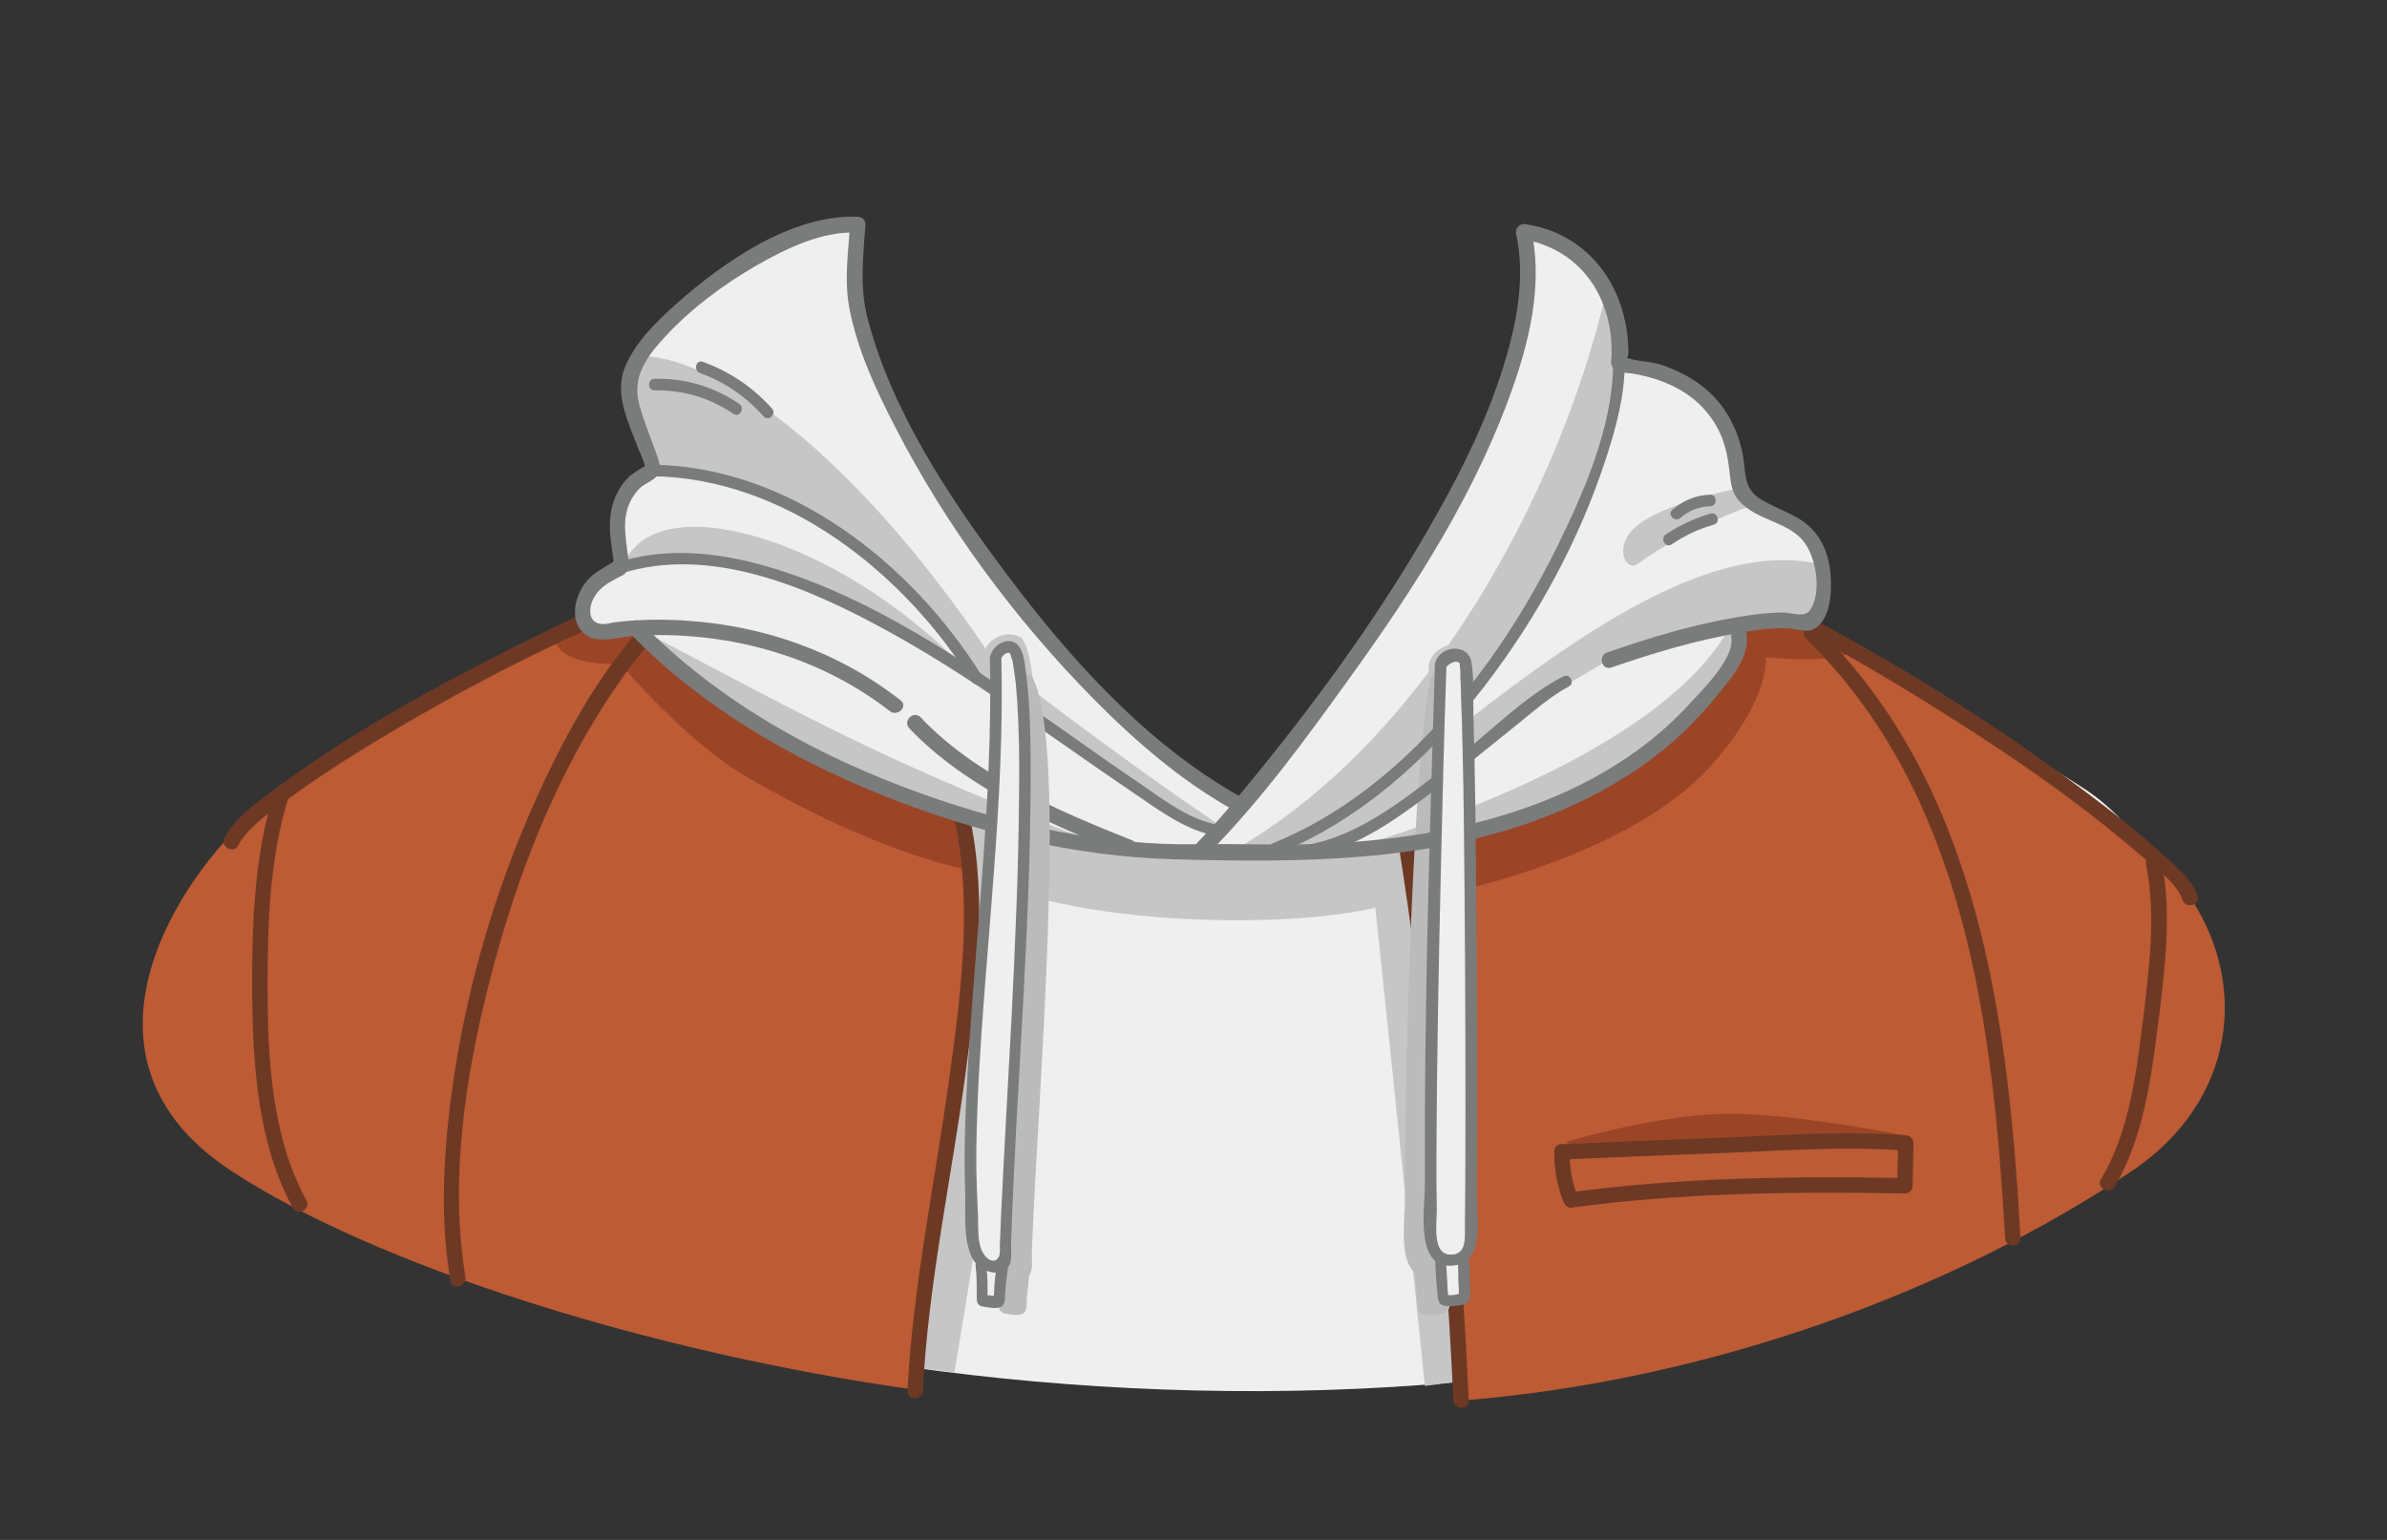 <?xml version="1.0" encoding="utf-8"?>
<!-- Generator: Adobe Illustrator 19.2.0, SVG Export Plug-In . SVG Version: 6.00 Build 0)  -->
<svg version="1.1" id="Layer_1" xmlns="http://www.w3.org/2000/svg" xmlns:xlink="http://www.w3.org/1999/xlink" x="0px" y="0px"
	 viewBox="0 0 620 400" style="enable-background:new 0 0 620 400;" xml:space="preserve">
<rect x="0" y="0" width="620" height="400" fill="#333333" stroke="none"/>
<style type="text/css">
	.st0{fill:#EFEFEF;}
	.st1{fill:#BC5B34;}
	.st2{fill:#C6C6C6;}
	.st3{fill:#9B4527;}
	.st4{fill:#6D3924;}
	.st5{fill:#BBBBBC;}
	.st6{fill:#7A7B7B;}
</style>
<g>
	<path class="st0" d="M544,206.7c-7-5.3-47.2-28.4-73.9-43.9c-2.2,0.2-4.3-0.2-6.5-0.4c-5.2-0.6-9.2-1.4-10.6,4.9
		c-1.7,8.1-8,14.2-13.9,20c-6.8,6.8-15.1,13.2-23.6,17.8c-4.5,2.4-9,4.6-13.9,6c-4.6,1.4-9.2,3.5-13.9,4.4c-0.1,0.4-0.5,0.7-1,0.7
		c-3-0.1-6.1,1.7-9,2.5c-4.3,1.2-8.9,1.7-13.3,2.3c-8.3,1.2-17.2,0.3-25.6,0.7c-14.9,0.8-31,2.3-45.6-0.1c-0.2,0.3-0.5,0.6-0.9,0.5
		c-10.1-0.6-19.7-2.8-29.6-5.5c-4.8-1.3-9.7-2-14.3-3.9c-4.1-1.7-8.5-2.7-12.6-4.4c-0.2,0.1-0.4,0.1-0.7,0
		c-10-3.8-19.4-8.4-28.5-13.9c-4.6-2.8-9.9-4.4-14.4-7.4c-4-2.7-8-5.4-11.8-8.3c-3.6-2.8-7.7-5.4-10.9-8.5c-1.2-1.1-1.7-2.5-2.6-3.8
		c-1.8-2.7-2.8-2.2-5.4-1.7c-3.9,0.6-10.3,1.6-11.4-3.4c-22,11.4-55.7,30.3-78.7,50.2c-21.6,18.6-25,66.5,4,88.5
		c86.9,66,340.2,92.5,466.1,9.1C570.9,289.5,578.5,232.7,544,206.7z"/>
	<g>
		<path class="st1" d="M239.9,338.5c0.3-15.5,3.8-31.1,6.1-46.3c4.1-26.6,8-54.9,2.4-86.1c-0.3-1.8-56-59.1-56-59.1
			S104.9,177,66.9,210c-22.2,19.4-50.7,65.3-6.9,94.1c37.2,24.5,108.3,47.2,178.3,57C237.9,356.6,239.8,343.1,239.9,338.5z"/>
		<path class="st1" d="M560,222.5c-15.5-14.9-78.1-56.2-100.6-66.6c-1.8-0.8-28.6-15.9-30.7-13.1c-11.5,15.4-64.4,60.9-66.9,63.5
			c5.9,26.3,8.5,53.3,11,80.1c1.3,14.1,2.6,28.2,4.6,42.2c1.3,9.3,2.3,25.9,2.4,35.2c65.5-5.3,128-28.9,173.9-59.6
			C584.2,283.7,585.3,246.8,560,222.5z"/>
	</g>
	<g>
		<g>
			<path class="st2" d="M252.1,225.9c20.1,14.8,92,17.1,114.7,6.9c3.2-1.4-1.5-13.9-1.5-13.9l-46.8,2.1l-33.1,0.5l-34.1-10
				C251.3,211.4,249.2,223.7,252.1,225.9z"/>
			<path class="st2" d="M247.9,356.5c0,0,20-119.2,18.3-126.5c-1.7-7.3-14.2-9.7-14.2-9.7V240l-0.8,28l-5,28.6l-5.7,37.5l-2.4,21.2
				L247.9,356.5z"/>
			<path class="st2" d="M378,359l-7.9,1c0,0-12.6-122.7-13.3-128s10.4-6.8,10.4-6.8l1.5,17.9l9.3,98.6V359z"/>
		</g>
		<path class="st3" d="M251.3,225.9c0,0-22.4-3.7-57.5-24.2c-16-9.4-32.6-29.2-32.6-29.2s-15.9,0.8-16.9-6.4c-0.7-4.7,11-5.9,11-5.9
			l25.5,3.1l67.2,35.9L251.3,225.9z"/>
		<path class="st3" d="M482.5,168.6c-9-5.4-16.8-9.8-22.4-12.4l-15.9-1l-35.1,28.1l-44.9,34.3c1,5.1,1.8,11.2,2.6,16.2
			c12.8-1.8,57-12.1,77.4-34.7c16-17.8,14.4-28.4,14.4-28.4S477.8,172.9,482.5,168.6z"/>
		<path class="st3" d="M406.7,296.6c0,0,25.4-7.6,43.6-7.3S495,295,495,295l-8.8,1.6l-30.9,0.7l-44.6,1.5L406.7,296.6z"/>
	</g>
	<g>
		<g>
			<path class="st4" d="M245.6,204.3c8.1,24.7,4.2,52.6,0.7,77.7c-3.7,26.3-9.2,52.6-10.6,79.2c-0.1,2.6,3.9,2.6,4,0
				c1.4-27.5,7.3-54.5,11-81.7c3.3-24.8,6.7-52-1.2-76.2C248.7,200.8,244.8,201.8,245.6,204.3L245.6,204.3z"/>
		</g>
		<g>
			<path class="st4" d="M361.1,206.2c8.9,52,13.9,104.8,16.4,157.5c0.1,2.6,4.1,2.6,4,0C379,310.7,374,257.5,365,205.2
				C364.6,202.6,360.7,203.7,361.1,206.2L361.1,206.2z"/>
		</g>
		<g>
			<path class="st4" d="M403.7,299.1c0,4.8,0.7,8.7,2.4,13.1c0.3,0.7,1,1.6,1.9,1.5c28.9-3.9,57.7-4.2,86.8-3.7c1.1,0,2-0.9,2-2
				c0.1-3.7,0.1-7.4,0.2-11.1c0-1.1-0.9-1.9-2-2c-16.5-1.3-33.4,0.1-49.9,0.7c-13.1,0.5-26.3,1-39.4,1.6c-2.6,0.1-2.6,4.1,0,4
				c13.1-0.6,26.3-1.1,39.4-1.6c16.5-0.6,33.4-2,49.9-0.7c-0.7-0.7-1.3-1.3-2-2c-0.1,3.7-0.1,7.4-0.2,11.1c0.7-0.7,1.3-1.3,2-2
				c-29.1-0.5-57.9-0.2-86.8,3.7c0.6,0.5,1.3,1,1.9,1.5c-1.6-4.1-2.2-7.7-2.2-12C407.7,296.5,403.7,296.5,403.7,299.1z"/>
		</g>
		<g>
			<path class="st4" d="M469.1,165.9c41.5,40.5,48.6,100.8,51.7,155.7c0.1,2.6,4.1,2.6,4,0c-3.1-56-10.6-117.3-52.9-158.6
				C470.1,161.2,467.2,164.1,469.1,165.9L469.1,165.9z"/>
		</g>
		<g>
			<path class="st4" d="M186,146.5c-21.8,13.2-35.9,37.2-46.2,59.8c-12.1,26.5-20.1,55.2-23.3,84.2c-1.5,14-1.9,28.3,0.5,42.3
				c0.4,2.5,4.3,1.5,3.9-1.1c-4.2-25.4,0-52.3,6.3-77c6.9-27,17.3-53.9,33.3-77c7.4-10.7,16.4-20.9,27.6-27.7
				C190.2,148.6,188.2,145.1,186,146.5L186,146.5z"/>
		</g>
		<g>
			<path class="st4" d="M61.8,219.7c2.6-4.9,8.2-8.6,12.6-11.8c7.9-5.9,16.2-11.1,24.6-16.2c20.3-12.2,41.4-23.2,63.2-32.4
				c10.4-4.4,21.1-8.4,32.1-10.9c2.5-0.6,1.4-4.4-1.1-3.9c-21.3,4.7-41.8,14.6-61.2,24.3c-20.3,10.3-40.6,21.5-59,35
				c-5.1,3.8-11.6,8-14.7,13.8C57.1,219.9,60.6,221.9,61.8,219.7L61.8,219.7z"/>
		</g>
		<g>
			<path class="st4" d="M427.6,144.7c25.8,10.4,50.4,23.8,74,38.5c18.6,11.6,37,24,53.6,38.3c3.6,3.1,10.2,7.6,11.7,12.3
				c0.8,2.4,4.7,1.4,3.9-1.1c-1.4-4.3-5.8-7.8-9-10.7c-6.6-6.1-13.8-11.6-21-17c-21.6-16.1-44.5-30.5-68.2-43.3
				c-14.3-7.7-28.9-14.8-43.9-20.8C426.2,139.9,425.2,143.8,427.6,144.7L427.6,144.7z"/>
		</g>
		<g>
			<path class="st4" d="M557.4,224.6c2.7,12.7,0.8,27-0.7,39.7c-1.7,13.8-3.6,29.9-11,42c-1.3,2.2,2.1,4.2,3.5,2
				c7.5-12.4,9.6-28.6,11.4-42.8c1.7-13.5,3.6-28.6,0.8-42C560.8,221,556.9,222,557.4,224.6L557.4,224.6z"/>
		</g>
		<g>
			<path class="st4" d="M71.2,205.9c-5.2,16.2-5.8,34.7-5.7,51.6c0.1,18.6,1.4,39.6,10.6,56.3c1.2,2.3,4.7,0.2,3.5-2
				c-9.1-16.4-10.1-37.3-10.1-55.6c0-16.2,0.5-33.7,5.5-49.2C75.9,204.5,72,203.5,71.2,205.9L71.2,205.9z"/>
		</g>
	</g>
	<g>
		<path class="st4" d="M425.7,141.6c-7.5,12.1-18.3,21.5-28.8,30.9c-11.5,10.3-23.1,20.5-35.4,29.8c-2,1.5,0,5,2,3.5
			c12.6-9.6,24.5-19.9,36.2-30.5c10.8-9.7,21.7-19.3,29.4-31.7C430.5,141.4,427,139.4,425.7,141.6L425.7,141.6z"/>
	</g>
	<g>
		<path class="st4" d="M192.5,147c15.4,21.5,33.4,40.8,53.9,57.6c2,1.6,4.8-1.2,2.8-2.8c-20.2-16.5-38.1-35.6-53.3-56.8
			C194.5,142.9,191,144.9,192.5,147L192.5,147z"/>
	</g>
	<path class="st0" d="M152.2,160.6c1.2,5.8,11.6-0.5,14.9,2.1c1,0.8,1.3,2.2,2,3.2c1.5,2.4,3.4,3.8,5.6,5.4
		c3.5,2.7,6.8,5.6,10.4,8.1c3.4,2.3,6.8,5,10.3,7c4.3,2.4,8.9,4,13.1,6.6c8.4,5.1,17,9.2,26.1,12.8c0.3-0.1,0.6-0.1,0.9,0
		c4,1.8,8.3,2.6,12.4,4.3c5,2.1,10,3.9,15.3,5.4c9.2,2.5,18.4,3.8,27.8,4.4c0.2-0.5,0.6-0.9,1.3-0.7c15.6,4.2,33.1,2.4,49,1.6
		c9.5-0.5,18.9-1.2,28.4-2.6c3.5-0.5,6.9-1.2,10.3-2.3c1.8-0.6,3.6-1.4,5.6-1.6c0.1-0.3,0.3-0.5,0.7-0.5c5.3-0.8,10.6-3.2,15.7-4.8
		c5.8-1.8,11.2-4.1,16.3-7.3c9.3-5.7,18.8-12.3,25.4-21.1c1.6-2.1,3.1-4.3,4.6-6.5c2-3,1.8-6.3,2.7-9.6c0.4-1.6,1.3-2.8,2.8-3.5
		c5.3-2.8,11.7,0.9,17.2-0.3c0.1,0,0.2,0,0.3,0c1.8-2.2,2.2-6.6,2-10.4c-0.2-4.3-1.6-10.2-7-13.6c-1.5-1-3.1-1.7-4.9-2.5
		c-1.7-0.8-3.4-1.6-5-2.5c-4.5-2.8-5-6.4-5.4-10c-0.1-0.9-0.2-1.7-0.4-2.6c-1.2-6.3-4-11.7-8.3-15.6c-3.1-2.9-7.1-5.1-11.8-6.6
		c-1.7-0.5-3.4-1-5.4-1.3c-0.2,0-0.6-0.1-1-0.1c-0.7,0-1.4-0.1-2.1-0.2l-2.8-0.6l1.3-2.4c0-0.2,0.1-0.7,0-2.1l0-0.2
		c-0.1-2.1-0.4-4.1-0.8-6.1c-0.9-4.4-2.7-8.6-5.2-12c-4.4-6.1-11-10.1-18.4-11.3l-0.1,0l-0.1,0c-0.1,0-0.1,0-0.2,0c0,0,0,0,0,0l0,0
		l0,0.1l0.1,0.2l0,0.2c1.2,5.9,1.2,11.9,0.5,17.4l-0.3-0.2c0,0,0.1,0.4,0.2,1c-0.8,6.3-2.4,12.1-3.8,16.6
		c-3.7,12-9.4,24.4-17.7,39.3c-0.9,1.5-1.7,3-2.6,4.6c-11.8,28.6-48.7,69.9-51.1,69c-10-3.5-41.1-34.7-50.7-44.9
		c-3.5-4.2-6.9-8.6-10.5-13.3c-14.4-19.1-29.9-42.1-36.5-66.9c-2.1-7.8-1.5-15-0.9-22.7c0.1-0.8,0.1-1.7,0.2-2.5c0,0-0.1,0-0.1,0
		c-0.4,0-0.9,0-1.3,0c-12.4,0-27.6,7.4-43.8,21.5c-5.3,4.6-11,10.2-13.6,16.6c-2,5.1,0.2,10.8,2.4,16.3c0.4,1,0.8,2.1,1.2,3.1
		c0.1,0.2,0.2,0.4,0.3,0.8c1.1,2.5,1.8,4.2,1.2,5.6l-1.9,1.2c0.4,0,0.7-0.1,0.7-0.1c-0.5,0.2-2.8,1.8-3.4,2.2
		c-2.3,2.3-3.7,5.4-4.1,8.8c-0.3,2.6,0,5.1,0.3,7.8l0.2,1.3c0,0.3,0,0.7,0,1.1c0,0.3,0,0.8,0,1c-0.1-0.6-0.1,2-0.1,2
		c-0.8,1-2.2,1.7-3.7,2.4c-0.9,0.5-2.1,1.1-2.5,1.5c-1.9,1.9-3.7,5.4-3.4,8.4C151.6,159.8,152,160,152.2,160.6z"/>
	<path class="st2" d="M371.1,188.4c0.1-0.2,0.2-0.4,0.3-0.6c1.1-2.3,3.2-3.8,5.6-4.5c0.7-0.5,1.5-1,2.2-1.6c0.4-0.3,0.7-0.8,1-1
		c0.2-0.5,0.4-0.9,0.7-1.2c0.9-1.4,2-2.5,3.2-3.3c-0.1-1.7-0.2-3.2-0.2-4.4c-0.2-2.7-2.4-4.5-5.4-4.5c-2.2,0-4.4,0.9-5.8,2.3
		c-1,1.1-1.6,2.4-1.6,3.7c0,1.2-0.2,7.1-0.5,15.8C370.7,188.9,370.9,188.6,371.1,188.4z"/>
	<path class="st5" d="M374.1,173.3c-0.1-2.9,6.3-4.3,6.5-1.4c1.6,23,1.9,137.9,1.2,151.9c-0.2,4.8-9.7,5.1-10,0.3
		C370.4,295,374.1,173.3,374.1,173.3z"/>
	<g>
		<path class="st2" d="M165.1,92.7c0,0,8.3-2.2,27.2,9.2c35.1,21.2,65.6,69.5,65.6,69.5s30.5,23.8,57.5,42c3.7,2.5-1.7,2.1-1.7,2.1
			l-26.8-16.5l-33.1-22.8l-10.5-14.7l-11.9-12.4L217.8,138l-14-7.3c0,0-11.9-4.7-12.6-4.9s-14.3-3.6-14.3-3.6l-8-1.9l-4.7-13.2
			L165.1,92.7z"/>
		<path class="st2" d="M162.2,146.2c-0.8,1.8,7.8-1.2,7.8-1.2h13.2l16.2,2.7l15.1,6.7l29.1,14.3c0,0,7.5,5.5,6.2,4.2
			C217.1,139.5,170.9,126.3,162.2,146.2z"/>
		<path class="st2" d="M168.3,164.6c-3.6-1.9,9.6,11.6,9.6,11.6l15.3,9.7l22,13l41.9,15.8l17.7,3.2c0,0,15.6,3.1,12.6,2
			C231.6,198.9,210.2,186.6,168.3,164.6z"/>
		<path class="st2" d="M322.3,219.8c48.2-28.5,82.5-91,94.9-143.9c1-4.1,3.4,16.7,3.4,16.7l-4,23.3l-9.8,24.9l-19.3,32.5l-22,24.9
			l-16.8,13.2l-15.4,7.5c0,0-5.7,1.8-6.7,2.2S321.4,220.3,322.3,219.8z"/>
		<path class="st2" d="M451.8,126.8c0,0-23.1,4.3-28.6,11.8c-3.4,4.6-0.7,10,2.3,7.8c12.2-9,28.5-14.7,28.5-14.7L451.8,126.8z"/>
		<path class="st2" d="M472,146.4c-41.6-8.9-97.8,50.3-131.4,70.9c-1.2,0.7-5.2,2-5.2,2l4.1,1.8l8.9-0.7l8.4-6l33.8-25.3l13.1-9.4
			l13.5-7.9l24.1-6.9l16.1-4.4l12.5,0.6l2.8-2.7C472.8,158.4,474.9,147.1,472,146.4z"/>
		<path class="st2" d="M449.1,163.2c-20,35.9-97.8,57-97.8,57l9.9-0.3l34.5-7.6l27.1-13.1l10.6-8.2l10.1-10.5l8.2-10.1
			C451.8,170.3,450,161.5,449.1,163.2z"/>
	</g>
	<path class="st2" d="M268.9,184.4c-0.5-9-1.4-15-3-17.8l-0.5-0.9l-0.9-0.4c-0.8-0.4-1.6-0.5-2.5-0.5c-1.8,0-3.6,0.8-4.9,2.1
		c-1.1,1.1-1.7,2.6-1.7,4.1c0,1.9,0.1,3.7,0.1,5.5C261.5,177,266,179.9,268.9,184.4z"/>
	<path class="st5" d="M258.6,170.9c-0.1-2.1,2.7-3.6,4.7-2.7c7.8,13.8-2.4,143.2-2.2,159.2c0,2.5-7.2,3.2-7.9-4.1
		C248.6,280.1,260.1,229.2,258.6,170.9z"/>
	<path class="st5" d="M376.4,330.8c0-0.4-0.1-0.7-0.3-0.9c3.3-3.6,2-11.6,2-16c0.2-26.5,0.1-53.1-0.2-79.6
		c-0.1-14.1-0.3-28.2-0.7-42.3c-0.1-4,0.4-8.8-0.5-12.6c-1.1-4.8-4.1-5.5-4.1-5.4c-4.4,4.4-7.9,94.2-7.7,137.9
		c0,4.9-1.6,15.3,2.7,18.8c0.1,2.8,0.3,5.6,0.6,8.3c0.2,2.3,1.3,2.7,3.6,2.6c1.6-0.1,4.3-0.2,4.7-2.1c0.3-1.3,0-2.9,0-4.2
		C376.5,333.8,376.5,332.3,376.4,330.8z"/>
	<g>
		<g>
			<path class="st6" d="M313.6,222c13.6-13.7,25.4-29.8,36.6-45.4c17.3-23.9,33.9-49.7,43.4-77.9c4.2-12.4,7-26.1,4.1-39.1
				c-0.6-2.5-4.4-1.4-3.9,1.1c2.5,11.5,0.1,23.5-3.3,34.5c-4.3,13.7-10.6,26.6-17.7,39.1c-13.4,23.8-29.6,46.2-46.9,67.4
				c-4.9,6-9.8,12-15.2,17.5C308.9,221,311.8,223.8,313.6,222L313.6,222z"/>
		</g>
		<g>
			<path class="st6" d="M395.2,62.1c7.7,1.2,14.3,5.2,18.6,11.8c2.2,3.4,3.6,7.3,4.3,11.3c0.4,2.3,0.5,4.5,0.5,6.8
				c0,1.1-0.5,2.6,0.4,3.6c1.1,1.4,3.8,1.2,5.4,1.5c4,0.7,7.9,1.9,11.5,3.9c4.8,2.6,8.6,6.6,10.9,11.6c1.5,3.3,2.1,6.9,2.5,10.5
				c0.3,2.8,0.6,5.1,2.6,7.2c4.4,4.8,11.9,5.1,16.2,9.9c3.6,4,5.2,13.5,2.1,18.2c-1.4,2.2-4.7,0.7-7.2,0.7c-3.7,0-7.4,0.5-11.1,1.1
				c-11.8,1.9-23.3,5.4-34.5,9.3c-2.4,0.8-1.4,4.7,1.1,3.9c11-3.8,22.3-7.2,33.8-9.1c4.2-0.7,8.6-1.4,12.9-1
				c2.2,0.2,4.3,1.2,6.3-0.1c4-2.5,4.3-9.6,4-13.6c-0.4-6.2-2.9-11.7-8.3-14.9c-3.2-1.9-6.8-3.1-10-5.1c-4.4-2.8-3.7-6.8-4.5-11.4
				c-1.2-6.2-4.1-12.1-8.8-16.4c-3.6-3.3-8-5.6-12.6-7.1c-2.9-0.9-6.6-0.8-9.3-2c-0.1-0.1-0.4,0-0.5-0.1c1.9,1.6,1.4-2,1.4-2.8
				c-0.1-2.1-0.3-4.2-0.8-6.3c-0.9-4.5-2.7-8.8-5.3-12.6c-4.8-6.9-12-11.4-20.3-12.6C393.8,57.9,392.7,61.7,395.2,62.1L395.2,62.1z"
				/>
		</g>
		<g>
			<path class="st6" d="M322.1,206.9c-24.4-13.7-44.2-35.8-60.8-58c-14.7-19.6-29.6-42-35.9-66c-2.2-8.3-1.2-16.1-0.6-24.6
				c0.1-1.1-1-2-2-2c-17-0.7-35,11.8-47.1,22.6c-5.3,4.7-10.9,10.2-13.5,16.8c-2.7,7,1.3,14.6,3.7,21.1c0.3,0.8,1.8,3.7,1.5,4.5
				c0.2-0.5-3.9,2.3-4,2.5c-2.9,2.9-4.6,6.7-4.9,10.8c-0.3,3.1,0.2,6.1,0.6,9.2c0.1,0.5,0.3,1.5,0.2,2c-0.4,1.4,2.1-1.3-1.1,0.8
				c-2,1.3-3.9,2.2-5.5,4c-3.6,3.9-5.5,12,0.5,14.9c3,1.4,7.9,0,11-0.3c23.7-1.6,48,4.8,66.9,19.5c2,1.6,4.9-1.2,2.8-2.8
				c-16.1-12.6-35.5-19.4-55.9-20.7c-6-0.4-12.1-0.3-18,0.4c-1.1,0.1-2.2,0.5-3.3,0.5c-4,0-4-4.1-2.4-6.9c1.3-2.4,3.6-3.8,5.9-5
				c1-0.6,1.9-0.7,2.5-1.7c1-1.6,0.4-3.9,0.2-5.6c-0.4-3.5-1-7.1,0-10.5c0.6-2.1,1.7-4,3.3-5.6c1.3-1.3,3.9-2,4.8-3.7
				c1-1.9-0.3-4.5-0.9-6.3c-1.4-3.8-2.9-7.6-4-11.5c-2.1-7.4,1.9-12.7,6.8-18c6.8-7.3,14.9-13.3,23.5-18.3c7.9-4.5,17.1-9,26.4-8.6
				c-0.7-0.7-1.3-1.3-2-2c-0.5,7.4-1.6,14.7-0.1,22.1c2.1,10.6,6.8,20.7,11.7,30.2c13.4,26.1,31.4,50.4,52,71.2
				c10.7,10.8,22.5,21,35.8,28.4C322.3,211.6,324.3,208.1,322.1,206.9L322.1,206.9z"/>
		</g>
		<g>
			<path class="st6" d="M163.7,164.6c18.3,18.8,41.4,32.3,65.6,42c23.9,9.6,49.7,15.9,75.6,16.6c32.4,0.9,66,0.9,96.7-11.1
				c10.9-4.2,21.2-9.9,30.4-17.3c5-4.1,9.6-8.7,13.7-13.8c3.7-4.6,8.9-10.1,7.9-16.4c-0.4-2.5-4.3-1.5-3.9,1.1
				c0.8,5.4-7.7,13.7-11.1,17.4c-3.6,3.9-7.5,7.4-11.7,10.6c-8.3,6.3-17.7,11.3-27.5,15c-17.3,6.6-35.9,9.5-54.3,10.4
				c-11.3,0.6-22.6,0-33.9,0.2c-24.4,0.4-48.8-4.9-71.7-13.1c-26.9-9.6-52.9-23.9-73-44.5C164.7,159.9,161.9,162.7,163.7,164.6
				L163.7,164.6z"/>
		</g>
		<g>
			<path class="st6" d="M331.5,221.9c22-8.9,39.9-25.2,54.2-43.8c13.5-17.6,24.5-37.7,31.4-58.9c2.6-7.9,4.9-16.3,4.9-24.8
				c0-1.9-3-1.9-3,0c-0.1,16.4-7.5,33.3-14.6,47.7c-10,20.3-23.2,39.4-39.8,54.8c-10,9.2-21.3,17-33.9,22.1
				C328.9,219.7,329.7,222.6,331.5,221.9L331.5,221.9z"/>
		</g>
		<g>
			<path class="st6" d="M236.2,189.2c14.9,15.7,37,25.1,56.8,33c2.4,1,3.4-2.9,1.1-3.9c-19.1-7.6-40.7-16.8-55-32
				C237.2,184.5,234.4,187.3,236.2,189.2L236.2,189.2z"/>
		</g>
		<g>
			<path class="st6" d="M340.5,222.4c13.8-2.4,26.2-12.6,36.9-20.9c5.7-4.4,11.3-9,16.9-13.5c4.2-3.4,8.4-7.1,13.2-9.7
				c1.7-0.9,0.2-3.5-1.5-2.6c-10.4,5.5-19.2,14.6-28.3,21.8c-11,8.6-23.8,19.4-37.9,21.9C337.8,219.9,338.7,222.8,340.5,222.4
				L340.5,222.4z"/>
		</g>
		<g>
			<path class="st6" d="M169.1,123.7c34.7,0.3,65.7,25.1,83.3,53.3c1,1.6,3.6,0.1,2.6-1.5c-18.2-29.2-50.1-54.5-85.9-54.8
				C167.1,120.6,167.1,123.6,169.1,123.7L169.1,123.7z"/>
		</g>
		<g>
			<path class="st6" d="M315.7,214.1c-7.1-1.4-13.7-6.5-19.5-10.5c-9.8-6.6-19.4-13.6-29.1-20.3c-21.5-14.8-44.4-29.8-69.8-36.7
				c-12.2-3.3-25.1-4.4-37.2-0.4c-1.8,0.6-1,3.5,0.8,2.9c23.7-7.7,49.5,3.7,70,15c22,12.1,42,27.3,62.7,41.3
				c6.4,4.3,13.6,9.9,21.3,11.5C316.8,217.4,317.6,214.5,315.7,214.1L315.7,214.1z"/>
		</g>
		<g>
			<path class="st6" d="M444.3,133.4c-4.1,1.2-8,3-11.6,5.4c-1.6,1.1-0.1,3.7,1.5,2.6c3.4-2.3,7-4,10.9-5.1
				C447,135.8,446.2,132.9,444.3,133.4L444.3,133.4z"/>
		</g>
		<g>
			<path class="st6" d="M444.2,128.5c-3.7,0.1-7,1.5-9.8,3.9c-1.5,1.3,0.7,3.4,2.1,2.1c2.2-1.9,4.8-2.9,7.7-3
				C446.1,131.5,446.1,128.5,444.2,128.5L444.2,128.5z"/>
		</g>
		<g>
			<path class="st6" d="M170,101.4c7.5-0.1,14.3,1.9,20.5,6.1c1.6,1.1,3.1-1.5,1.5-2.6c-6.6-4.5-14.1-6.7-22-6.5
				C168.1,98.4,168.1,101.4,170,101.4L170,101.4z"/>
		</g>
		<g>
			<path class="st6" d="M181.8,96.9c6.5,2.3,12,6.2,16.6,11.3c1.3,1.4,3.4-0.7,2.1-2.1c-4.9-5.5-11-9.6-17.9-12.1
				C180.8,93.3,180,96.2,181.8,96.9L181.8,96.9z"/>
		</g>
	</g>
	<path class="st5" d="M262.7,178.3c-0.1,0.2-0.1,0.4-0.1,0.6c0.8,36.9-4.2,73.4-5.9,110.2c-0.4,8-0.5,16-0.2,24
		c0.2,4.8-0.7,13.2,2.6,17.3c0,0.2-0.1,0.3,0,0.5c0.3,2.3,0.3,4.7,0.3,7c0,1.5-0.1,3,1.7,3.3c1.2,0.2,3.5,0.7,4.6,0
		c1.2-0.7,0.9-2.8,1-3.9c0.2-1.9,0.4-3.9,0.6-5.8c0-0.1,0-0.1,0-0.2c0,0,0,0,0,0c1.1-1.4,0.7-3.9,0.7-5.5
		c1.3-38.9,9.6-130.6,0.3-149.6C267.4,174.4,263.5,175,262.7,178.3z"/>
	<g>
		<polygon class="st0" points="375,328.2 375.4,337.7 380.4,337.2 379.5,327.2 		"/>
		<path class="st0" d="M374.1,173.3c-0.1-2.9,6.3-4.3,6.5-1.4c1.6,23,1.9,137.9,1.2,151.9c-0.2,4.8-9.7,5.1-10,0.3
			C370.4,295,374.1,173.3,374.1,173.3z"/>
		<path class="st0" d="M258.6,170.9c-0.1-2.1,2.7-3.6,4.7-2.7c7.8,13.8-2.4,143.2-2.2,159.2c0,2.5-7.2,3.2-7.9-4.1
			C248.6,280.1,260.1,229.2,258.6,170.9z"/>
	</g>
	<g>
		<g>
			<path class="st6" d="M375.5,173.7c0.1-0.9,2.7-2.6,3.6-1.4c0.2,0.2,0,0.8,0.1,1.1c0.2,0.6,0.1,1.6,0.1,2.2
				c0.1,1.8,0.2,3.7,0.2,5.5c0.2,4.6,0.3,9.3,0.4,13.9c0.3,12.2,0.4,24.3,0.5,36.5c0.2,24.8,0.3,49.7,0.2,74.5
				c0,3.9-0.1,7.8-0.1,11.6c-0.1,3.1,0.8,8.3-3.6,8.3c-5,0.1-3.7-8-3.7-11.6c-0.1-4.6-0.1-9.3-0.1-13.9c0.1-25.5,0.6-51,1.2-76.5
				c0.4-16.9,0.8-33.9,1.4-50.8c0.1-1.9-2.9-1.9-3,0c-1.4,44.8-2.8,89.8-2.6,134.6c0,6.4-2.8,22.4,7.7,21c8-1,5.8-12.6,5.8-18.4
				c0.2-27.3,0.1-54.6-0.2-81.8c-0.1-14.4-0.3-28.8-0.7-43.3c-0.1-4.3,0.2-8.9-0.5-13.2c-0.9-5.2-8.7-4.3-9.5,0.6
				C372.3,174.8,375.2,175.6,375.5,173.7z"/>
		</g>
		<path class="st6" d="M260,171.3c0.2-1.1,1.7-2.1,2.3-1.6c0.2,0.2,0.3,0.9,0.4,1.1c0.4,0.9,0.5,2,0.6,2.9c0.5,2.7,0.7,5.5,0.9,8.2
			c0.5,7.7,0.6,15.5,0.5,23.2c-0.1,20-1,40-2,60c-0.9,17-1.9,34-2.7,50.9c-0.1,2.5-0.2,5-0.3,7.5c0,0.7,0.1,1.7-0.1,2.5
			c-0.6,2.1-2.7,1.9-4.1-0.3c-1.8-2.5-1.3-7.5-1.5-10.5c-0.2-3.7-0.3-7.4-0.4-11.2c-0.1-7.2,0.2-14.5,0.5-21.7
			c1.9-37.2,6.9-74.1,6-111.4c0-1.9-3-1.9-3,0c0.9,38.1-4.3,75.8-6.1,113.8c-0.4,8.2-0.6,16.4-0.3,24.6c0.2,5.3-0.9,14.5,2.8,18.9
			c1.8,2.1,6.2,3.6,8.3,1c1.2-1.4,0.8-3.9,0.8-5.6c1.3-40.3,5-80.5,5.1-120.8c0-9.1,0-18.2-1.1-27.2c-0.3-2.3-0.5-5.2-1.6-7.2
			c-2-3.7-7.1-1.4-7.8,2.2C256.8,172.4,259.6,173.2,260,171.3z"/>
		<path class="st6" d="M372.8,327.9c0.1,2.9,0.3,5.8,0.6,8.7c0.2,2.4,1.3,2.8,3.6,2.7c1.6-0.1,4.4-0.2,4.8-2.1c0.3-1.3,0-2.9,0-4.3
			c0-1.6-0.1-3.1-0.1-4.7c-0.1-1.9-3.1-1.9-3,0c0,1.4,0.1,2.8,0.1,4.3c0,1.3,0.3,2.9,0,4.2c0.2-0.3,0.5-0.6,0.7-0.9
			c-1,0.6-3,0.8-4.1,0.5c0.3,0.3,0.7,0.7,1,1c-0.5-1.3-0.4-3.3-0.5-4.6c-0.1-1.6-0.2-3.1-0.3-4.7
			C375.7,325.9,372.7,325.9,372.8,327.9L372.8,327.9z"/>
		<path class="st6" d="M253.4,328.8c0.3,2.4,0.3,4.9,0.3,7.3c0,1.5-0.2,3.1,1.7,3.3c1.2,0.2,3.6,0.7,4.7,0c1.2-0.7,0.9-2.8,1-4
			c0.2-2,0.4-4,0.7-6c0.2-1.9-2.8-1.9-3,0c-0.2,1.4-0.4,2.8-0.5,4.2c-0.1,1.3,0,2.8-0.4,4.1c0.3-0.3,0.7-0.7,1-1
			c0.5-0.1-0.4,0-0.6-0.1c-0.4,0-0.7,0-1.1-0.1c-0.4,0-0.7-0.1-1.1-0.1c-0.1,0-1.1-0.1-0.6,0c0.3,0.3,0.7,0.7,1,1
			c0.2,0.5,0-0.6,0-0.9c0-0.8,0-1.6,0-2.4c0-1.8-0.1-3.6-0.3-5.4C256.1,326.9,253.1,326.8,253.4,328.8L253.4,328.8z"/>
	</g>
</g>
</svg>
